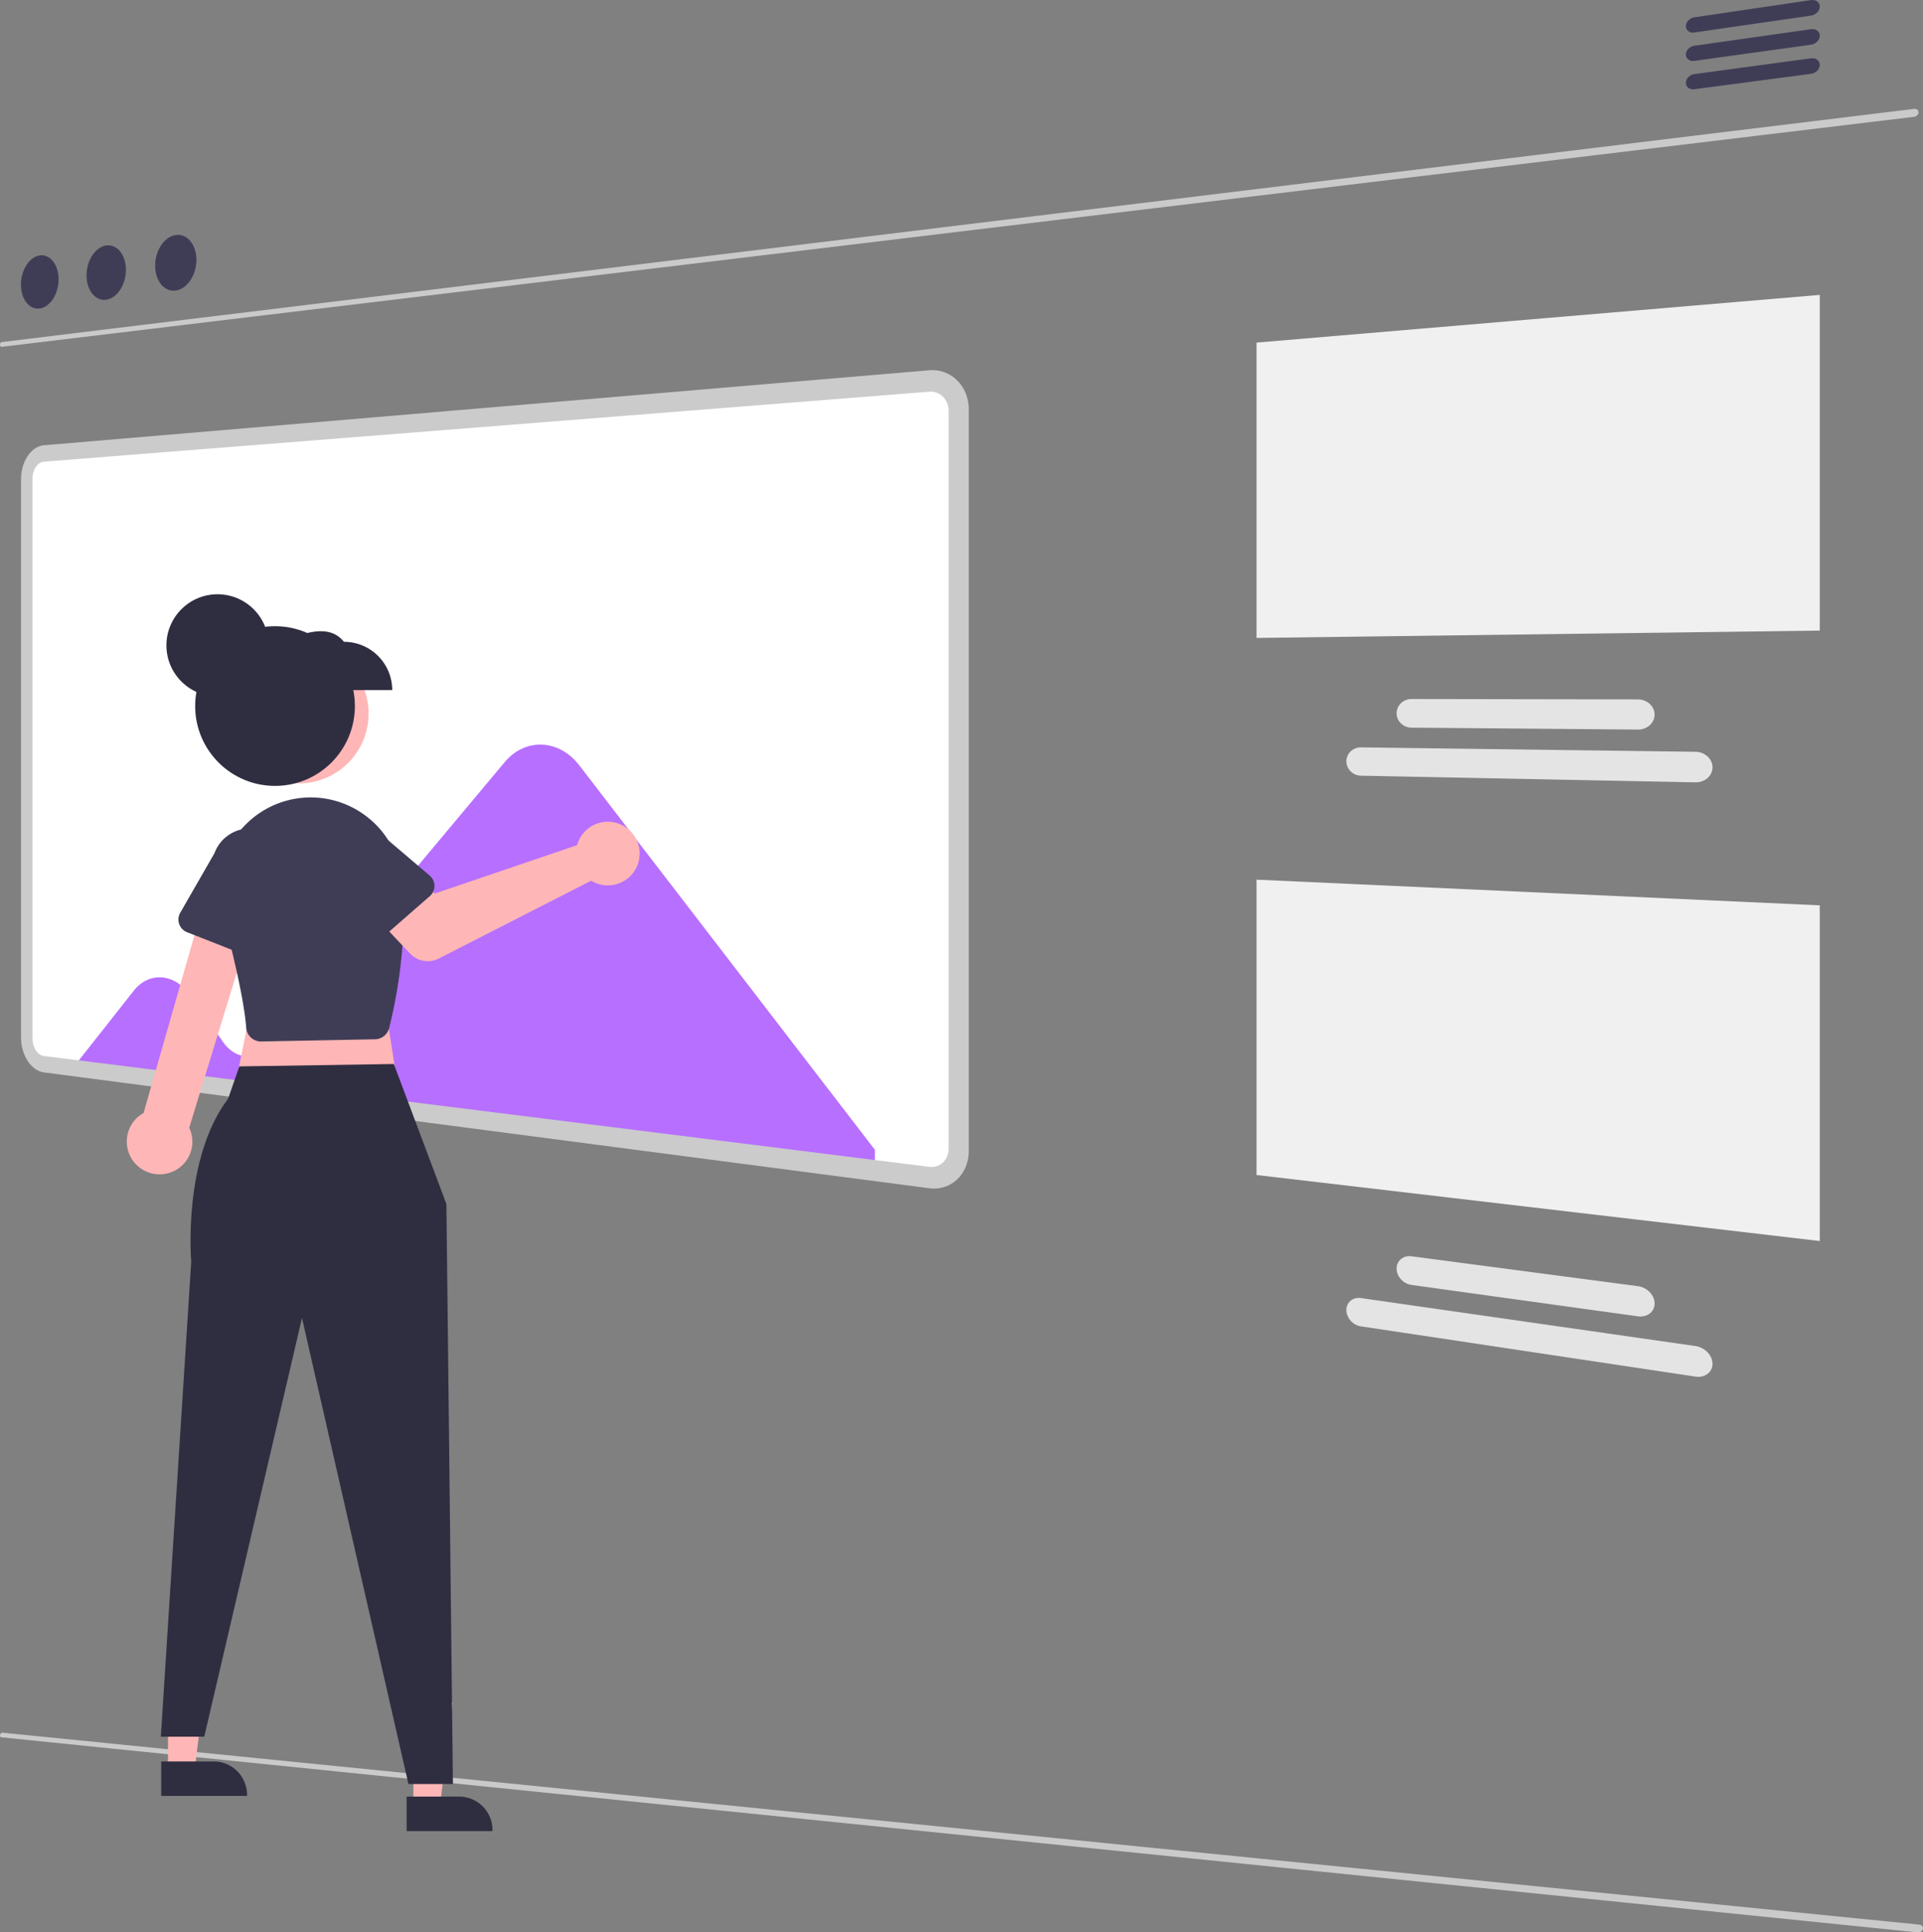 <svg xmlns="http://www.w3.org/2000/svg" width="664.428" height="667.744" viewBox="0 0 664.428 667.744">
  <rect x="0" y="0" width="664.428" height="667.744" fill="#808080" stroke="none"/>
  <g id="_1sv" data-name="1sv" transform="translate(0 0)">
    <path id="Path_1" data-name="Path 1" d="M960.312,184.344,299.583,263.82a.4.4,0,0,1-.224-.038.515.515,0,0,1-.183-.154.785.785,0,0,1-.124-.246,1.076,1.076,0,0,1-.045-.314,1.188,1.188,0,0,1,.045-.325,1.036,1.036,0,0,1,.126-.276.738.738,0,0,1,.183-.2.48.48,0,0,1,.224-.092L960.312,181.6a1.752,1.752,0,0,1,.622.032,1.417,1.417,0,0,1,.509.232,1.159,1.159,0,0,1,.343.394,1.107,1.107,0,0,1,.126.515,1.3,1.3,0,0,1-.126.549,1.639,1.639,0,0,1-.343.477,1.931,1.931,0,0,1-.509.355,1.976,1.976,0,0,1-.622.187Z" transform="translate(-299.007 -143.97)" fill="#cacaca"/>
    <path id="Path_1-2" data-name="Path 1" d="M961.5,758.972l-662.071-67.4a.4.4,0,0,1-.21-.086.514.514,0,0,1-.144-.191.786.786,0,0,1-.067-.268,1.074,1.074,0,0,1,.025-.316,1.188,1.188,0,0,1,.116-.307,1.037,1.037,0,0,1,.184-.242.737.737,0,0,1,.222-.153.479.479,0,0,1,.239-.041L962.1,756.3a1.751,1.751,0,0,1,.6.167,1.416,1.416,0,0,1,.446.338,1.159,1.159,0,0,1,.248.46,1.105,1.105,0,0,1,.01.53,1.294,1.294,0,0,1-.244.508,1.642,1.642,0,0,1-.44.39,1.927,1.927,0,0,1-.575.235,1.973,1.973,0,0,1-.648.046Z" transform="translate(-299.008 -91.236)" fill="#cacaca"/>
    <path id="Ellipse_1" data-name="Ellipse 1" d="M312.023,227.491a4.507,4.507,0,0,1,2.535.343,5.6,5.6,0,0,1,2.08,1.661,8.441,8.441,0,0,1,1.407,2.723,11.711,11.711,0,0,1,.515,3.519,13.2,13.2,0,0,1-.515,3.662,11.726,11.726,0,0,1-1.407,3.12,8.474,8.474,0,0,1-2.08,2.249,5.549,5.549,0,0,1-2.535,1.05,4.508,4.508,0,0,1-2.522-.385,5.657,5.657,0,0,1-2.05-1.683,8.5,8.5,0,0,1-1.378-2.708,11.729,11.729,0,0,1-.5-3.476,13.207,13.207,0,0,1,.505-3.619,11.78,11.78,0,0,1,1.377-3.1,8.568,8.568,0,0,1,2.051-2.261A5.616,5.616,0,0,1,312.023,227.491Z" transform="translate(-298.327 -139.214)" fill="#3f3d56"/>
    <path id="Ellipse_2" data-name="Ellipse 2" d="M332.852,224.37a4.806,4.806,0,0,1,2.653.343,5.812,5.812,0,0,1,2.18,1.688,8.534,8.534,0,0,1,1.473,2.781,11.715,11.715,0,0,1,.538,3.6,13.242,13.242,0,0,1-.542,3.751,11.912,11.912,0,0,1-1.469,3.189,8.789,8.789,0,0,1-2.176,2.307,5.9,5.9,0,0,1-2.653,1.088,4.806,4.806,0,0,1-2.639-.387,5.868,5.868,0,0,1-2.146-1.716,8.6,8.6,0,0,1-1.444-2.765,11.738,11.738,0,0,1-.528-3.553,13.238,13.238,0,0,1,.528-3.7,11.958,11.958,0,0,1,1.441-3.176,8.882,8.882,0,0,1,2.146-2.317,5.965,5.965,0,0,1,2.639-1.131Z" transform="translate(-296.197 -139.538)" fill="#3f3d56"/>
    <path id="Ellipse_3" data-name="Ellipse 3" d="M354.656,221.1a5.137,5.137,0,0,1,2.779.339,6.043,6.043,0,0,1,2.28,1.725A8.635,8.635,0,0,1,361.259,226a11.72,11.72,0,0,1,.567,3.678,13.275,13.275,0,0,1-.567,3.836,12.107,12.107,0,0,1-1.545,3.279,9.128,9.128,0,0,1-2.28,2.369,6.276,6.276,0,0,1-2.779,1.121,5.133,5.133,0,0,1-2.764-.387,6.093,6.093,0,0,1-2.248-1.748,8.7,8.7,0,0,1-1.507-2.828,11.739,11.739,0,0,1-.553-3.629,13.285,13.285,0,0,1,.553-3.795,12.156,12.156,0,0,1,1.506-3.251,9.22,9.22,0,0,1,2.248-2.382A6.35,6.35,0,0,1,354.656,221.1Z" transform="translate(-293.969 -139.878)" fill="#3f3d56"/>
    <path id="Path_2" data-name="Path 2" d="M869.959,152.909l-40.288,5.825a3.037,3.037,0,0,1-1.132-.042,2.466,2.466,0,0,1-.923-.429,2.124,2.124,0,0,1-.621-.74,2.166,2.166,0,0,1-.228-.979,2.607,2.607,0,0,1,.228-1.05,3.213,3.213,0,0,1,.621-.922,3.613,3.613,0,0,1,.923-.7,3.534,3.534,0,0,1,1.132-.372l40.287-5.959a3.278,3.278,0,0,1,1.192.034,2.618,2.618,0,0,1,.975.429,2.146,2.146,0,0,1,.9,1.77,2.625,2.625,0,0,1-.241,1.081,3.319,3.319,0,0,1-.657.952,3.834,3.834,0,0,1-2.167,1.1Z" transform="translate(-244.264 -147.505)" fill="#3f3d56"/>
    <path id="Path_3" data-name="Path 3" d="M869.959,162.02,829.671,167.6a3.039,3.039,0,0,1-1.132-.049,2.483,2.483,0,0,1-.923-.429,2.145,2.145,0,0,1-.621-.743,2.177,2.177,0,0,1-.228-.992,2.6,2.6,0,0,1,.228-1.048,3.187,3.187,0,0,1,.621-.917,3.579,3.579,0,0,1,.923-.687,3.519,3.519,0,0,1,1.132-.366l40.287-5.712a3.28,3.28,0,0,1,1.192.042,2.636,2.636,0,0,1,.975.438,2.2,2.2,0,0,1,.658.761,2.181,2.181,0,0,1,.239,1.012,2.616,2.616,0,0,1-.241,1.08,3.284,3.284,0,0,1-.658.944,3.8,3.8,0,0,1-2.167,1.086Z" transform="translate(-244.264 -146.56)" fill="#3f3d56"/>
    <path id="Path_4" data-name="Path 4" d="M869.959,171.132l-40.288,5.321a3.043,3.043,0,0,1-1.132-.056,2.5,2.5,0,0,1-.923-.438,2.148,2.148,0,0,1-.85-1.73,2.59,2.59,0,0,1,.227-1.047,3.161,3.161,0,0,1,.622-.914,3.546,3.546,0,0,1,.923-.687,3.5,3.5,0,0,1,1.132-.359l40.287-5.455a3.282,3.282,0,0,1,1.192.05,2.654,2.654,0,0,1,.975.444,2.222,2.222,0,0,1,.658.766,2.189,2.189,0,0,1,.239,1.013,2.6,2.6,0,0,1-.241,1.078,3.26,3.26,0,0,1-.658.944,3.776,3.776,0,0,1-2.167,1.073Z" transform="translate(-244.264 -145.614)" fill="#3f3d56"/>
    <path id="Rectangle_1" data-name="Rectangle 1" d="M692.359,256.315l194.607-16.483v116l-194.607,2.539Z" transform="translate(-258.206 -137.928)" fill="#f0f0f0"/>
    <path id="Path_5" data-name="Path 5" d="M841.09,393.578l-115.573-2.3a5.2,5.2,0,0,1-3.558-1.5,5.007,5.007,0,0,1-1.075-1.57,4.8,4.8,0,0,1-.394-1.905,4.7,4.7,0,0,1,.394-1.888,4.782,4.782,0,0,1,1.075-1.538,4.952,4.952,0,0,1,1.6-1.025,5.117,5.117,0,0,1,1.961-.358l115.572,1.522a6.491,6.491,0,0,1,2.29.445,6.094,6.094,0,0,1,1.875,1.159,5.425,5.425,0,0,1,1.267,1.7,4.859,4.859,0,0,1,.465,2.069,4.756,4.756,0,0,1-.465,2.054,5.176,5.176,0,0,1-1.267,1.66,5.837,5.837,0,0,1-1.875,1.1,6.382,6.382,0,0,1-2.29.37Z" transform="translate(-255.288 -123.233)" fill="#e4e4e4"/>
    <path id="Path_6" data-name="Path 6" d="M819.6,376.912l-78.242-.657a5.358,5.358,0,0,1-2.008-.405,5.224,5.224,0,0,1-1.637-1.072,4.986,4.986,0,0,1-1.1-1.577,4.774,4.774,0,0,1,0-3.841,4.916,4.916,0,0,1,1.1-1.565,5.149,5.149,0,0,1,1.636-1.055,5.33,5.33,0,0,1,2.009-.385l78.242.134a6.221,6.221,0,0,1,2.232.414,5.842,5.842,0,0,1,1.827,1.123,5.267,5.267,0,0,1,1.236,1.668,4.8,4.8,0,0,1,0,4.071,5.191,5.191,0,0,1-1.235,1.653,5.764,5.764,0,0,1-1.828,1.105,6.188,6.188,0,0,1-2.231.391Z" transform="translate(-253.657 -124.804)" fill="#e4e4e4"/>
    <path id="Rectangle_2" data-name="Rectangle 2" d="M692.359,422.913l194.607,8.873v116L692.359,524.971Z" transform="translate(-258.206 -118.938)" fill="#f0f0f0"/>
    <path id="Path_7" data-name="Path 7" d="M841.09,581.048,725.516,563.692a5.764,5.764,0,0,1-1.961-.678,6.228,6.228,0,0,1-1.6-1.287,5.976,5.976,0,0,1-1.075-1.708,5.17,5.17,0,0,1-.394-1.956,4.346,4.346,0,0,1,.394-1.84,3.978,3.978,0,0,1,1.075-1.395,4.192,4.192,0,0,1,1.6-.816,4.891,4.891,0,0,1,1.961-.1l115.572,16.58a7.129,7.129,0,0,1,2.29.744,7.3,7.3,0,0,1,1.875,1.4,6.509,6.509,0,0,1,1.267,1.867,5.27,5.27,0,0,1,.465,2.13,4.372,4.372,0,0,1-.465,1.994,4.294,4.294,0,0,1-1.267,1.5,4.985,4.985,0,0,1-1.875.853,6.149,6.149,0,0,1-2.29.071Z" transform="translate(-255.288 -105.355)" fill="#e4e4e4"/>
    <path id="Path_8" data-name="Path 8" d="M819.6,561.582l-78.242-10.853a5.9,5.9,0,0,1-2.008-.667,6.28,6.28,0,0,1-1.636-1.287,5.955,5.955,0,0,1-1.1-1.716,5.151,5.151,0,0,1-.4-1.976,4.377,4.377,0,0,1,.4-1.866,4.091,4.091,0,0,1,1.1-1.422,4.362,4.362,0,0,1,1.636-.842,5.076,5.076,0,0,1,2.009-.124L819.6,551.157a6.813,6.813,0,0,1,2.231.7,6.993,6.993,0,0,1,1.828,1.362,6.317,6.317,0,0,1,1.235,1.826,5.214,5.214,0,0,1,.453,2.1,4.4,4.4,0,0,1-.453,1.974,4.307,4.307,0,0,1-1.235,1.492,4.908,4.908,0,0,1-1.828.867,5.932,5.932,0,0,1-2.231.1Z" transform="translate(-253.657 -106.711)" fill="#e4e4e4"/>
    <path id="Path_9" data-name="Path 9" d="M619.241,542.046,313.268,502.871a5.009,5.009,0,0,1-2.3-.949,7.558,7.558,0,0,1-1.867-2.014,10.459,10.459,0,0,1-1.255-2.79,11.9,11.9,0,0,1-.461-3.28V300.61a11.672,11.672,0,0,1,.461-3.261,9.929,9.929,0,0,1,1.255-2.728,7.059,7.059,0,0,1,1.867-1.93,4.787,4.787,0,0,1,2.3-.844L619.24,266.795a9,9,0,0,1,7.15,2.617,9.932,9.932,0,0,1,2.183,3.3,11.132,11.132,0,0,1,.806,4.2V532.391a10.85,10.85,0,0,1-.806,4.16,9.326,9.326,0,0,1-2.183,3.2,8.563,8.563,0,0,1-3.224,1.931A8.918,8.918,0,0,1,619.241,542.046Z" transform="translate(-298.138 -135.135)" fill="#fff"/>
    <path id="Path_10" data-name="Path 10" d="M496.641,387.749a20.269,20.269,0,0,0-2.762-2.933,18.11,18.11,0,0,0-3.14-2.2,16.345,16.345,0,0,0-3.414-1.407,15.2,15.2,0,0,0-3.584-.569,14.831,14.831,0,0,0-3.575.3,15.267,15.267,0,0,0-3.391,1.137,16.43,16.43,0,0,0-3.111,1.92,18.194,18.194,0,0,0-2.737,2.651L388.6,485.043a9.348,9.348,0,0,1-3.551,2.679,7.982,7.982,0,0,1-4.01.563,9.283,9.283,0,0,1-3.983-1.476,12.794,12.794,0,0,1-3.483-3.44L362.666,467.69A17.056,17.056,0,0,0,357.932,463a11.961,11.961,0,0,0-5.331-1.908,10.3,10.3,0,0,0-5.28.893,12.511,12.511,0,0,0-4.6,3.714l-19.731,25.017,275.819,34.823v-4.892Z" transform="translate(-296.519 -123.323)" fill="#b76fff"/>
    <path id="Path_11" data-name="Path 11" d="M619.426,546.088,313.455,506.056a6.726,6.726,0,0,1-3.074-1.28,10.147,10.147,0,0,1-2.5-2.7,14.03,14.03,0,0,1-1.677-3.736,15.944,15.944,0,0,1-.616-4.386V301.1a15.642,15.642,0,0,1,.616-4.358,13.321,13.321,0,0,1,1.677-3.659,9.479,9.479,0,0,1,2.5-2.589,6.424,6.424,0,0,1,3.074-1.139l305.972-25.917a12.065,12.065,0,0,1,9.6,3.491,13.31,13.31,0,0,1,2.939,4.432,14.922,14.922,0,0,1,1.085,5.64V533.157a14.542,14.542,0,0,1-1.085,5.59,12.49,12.49,0,0,1-2.939,4.3,11.476,11.476,0,0,1-4.334,2.581,11.963,11.963,0,0,1-5.268.464ZM313.455,295.032a3.153,3.153,0,0,0-1.516.553,4.65,4.65,0,0,0-1.234,1.272,6.547,6.547,0,0,0-.831,1.8,7.7,7.7,0,0,0-.306,2.153V494.421a7.845,7.845,0,0,0,.305,2.166,6.9,6.9,0,0,0,.831,1.844,4.978,4.978,0,0,0,1.236,1.335,3.3,3.3,0,0,0,1.516.622l305.971,38.307a5.882,5.882,0,0,0,2.587-.243,5.65,5.65,0,0,0,2.121-1.277,6.155,6.155,0,0,0,1.435-2.111,7.161,7.161,0,0,0,.529-2.739V277.518a7.345,7.345,0,0,0-.529-2.763,6.555,6.555,0,0,0-1.435-2.177,5.938,5.938,0,0,0-4.708-1.737Z" transform="translate(-298.325 -135.484)" fill="#cbcbcb"/>
    <path id="Path_360" data-name="Path 360" d="M52.59,557.532h9.2l4.376-35.484H52.589Z" transform="translate(5.455 54.151)" fill="#ffb6b6"/>
    <path id="Path_361" data-name="Path 361" d="M349.472,698.981H367.59a11.546,11.546,0,0,1,11.546,11.545v.376H349.472Z" transform="translate(-293.773 -90.302)" fill="#2f2e41"/>
    <path id="Path_362" data-name="Path 362" d="M129.414,568.532h9.2l4.376-35.484H129.413Z" transform="translate(13.424 55.292)" fill="#ffb6b6"/>
    <path id="Path_363" data-name="Path 363" d="M426.3,709.981h18.118a11.546,11.546,0,0,1,11.546,11.545v.376H426.3Z" transform="translate(-285.804 -89.161)" fill="#2f2e41"/>
    <path id="Path_364" data-name="Path 364" d="M124.146,306.919l6,38.27-57.03.751,7.5-36.768Z" transform="translate(7.585 31.836)" fill="#ffb6b6"/>
    <path id="Path_365" data-name="Path 365" d="M429.864,480.631,448.027,529l2.251,200.428H434.9L398.127,568.391,364.36,713.078H349.353l10.505-164.2s-3.1-35.393,12.756-56.278l3.859-11.149Z" transform="translate(-293.785 -112.951)" fill="#2f2e41"/>
    <path id="Path_366" data-name="Path 366" d="M353.059,524.03a11.257,11.257,0,0,0,7.213-15.683l24.261-79.1-17.845-3.537L344.5,503.244a11.319,11.319,0,0,0,8.56,20.786Z" transform="translate(-294.891 -118.647)" fill="#ffb6b6"/>
    <path id="Path_367" data-name="Path 367" d="M382.056,481.5a5.11,5.11,0,0,1-.992-.1h0a5.128,5.128,0,0,1-4.108-4.646c-.564-7.723-3.359-21.167-8.308-39.959a31.626,31.626,0,0,1,49.939-33.025,31.217,31.217,0,0,1,12.045,21.349c2.459,21.658-2.177,43.4-4.285,51.747a5.139,5.139,0,0,1-4.871,3.872l-39.311.759Z" transform="translate(-291.891 -121.608)" fill="#3f3d56"/>
    <path id="Path_368" data-name="Path 368" d="M487.133,411.232a11.028,11.028,0,0,0-.58,1.637L437.346,429.59l-9.508-8.306-14.411,12.711,15.4,16.341a8.383,8.383,0,0,0,9.914,1.715l52.654-26.9a11,11,0,1,0-4.265-13.923Z" transform="translate(-287.139 -120.819)" fill="#ffb6b6"/>
    <path id="Path_369" data-name="Path 369" d="M437.4,430.623l-17.938,15.667a4.716,4.716,0,0,1-7.07-1l-12.831-19.98a13.1,13.1,0,0,1,19.778-17.172l18.017,15.347a4.716,4.716,0,0,1,.043,7.141Z" transform="translate(-288.91 -120.938)" fill="#3f3d56"/>
    <path id="Path_370" data-name="Path 370" d="M380.021,451.431l-22.167-8.709a4.716,4.716,0,0,1-2.365-6.738L367.316,415.4a13.1,13.1,0,1,1,24.351,9.649L386.34,448.1a4.716,4.716,0,0,1-6.319,3.326Z" transform="translate(-293.214 -120.576)" fill="#3f3d56"/>
    <circle id="Ellipse_118" data-name="Ellipse 118" cx="24.113" cy="24.113" r="24.113" transform="translate(79.127 222.48)" fill="#ffb6b6"/>
    <path id="Path_371" data-name="Path 371" d="M425.39,365.47H387.1V348.781c8.4-3.339,16.627-6.178,21.6,0a16.69,16.69,0,0,1,16.69,16.69Z" transform="translate(-289.87 -127.005)" fill="#2f2e41"/>
    <circle id="Ellipse_119" data-name="Ellipse 119" cx="27.593" cy="27.593" r="27.593" transform="translate(67.432 216.39)" fill="#2f2e41"/>
    <circle id="Ellipse_120" data-name="Ellipse 120" cx="17.66" cy="17.66" r="17.66" transform="translate(57.499 205.353)" fill="#2f2e41"/>
  </g>
</svg>
